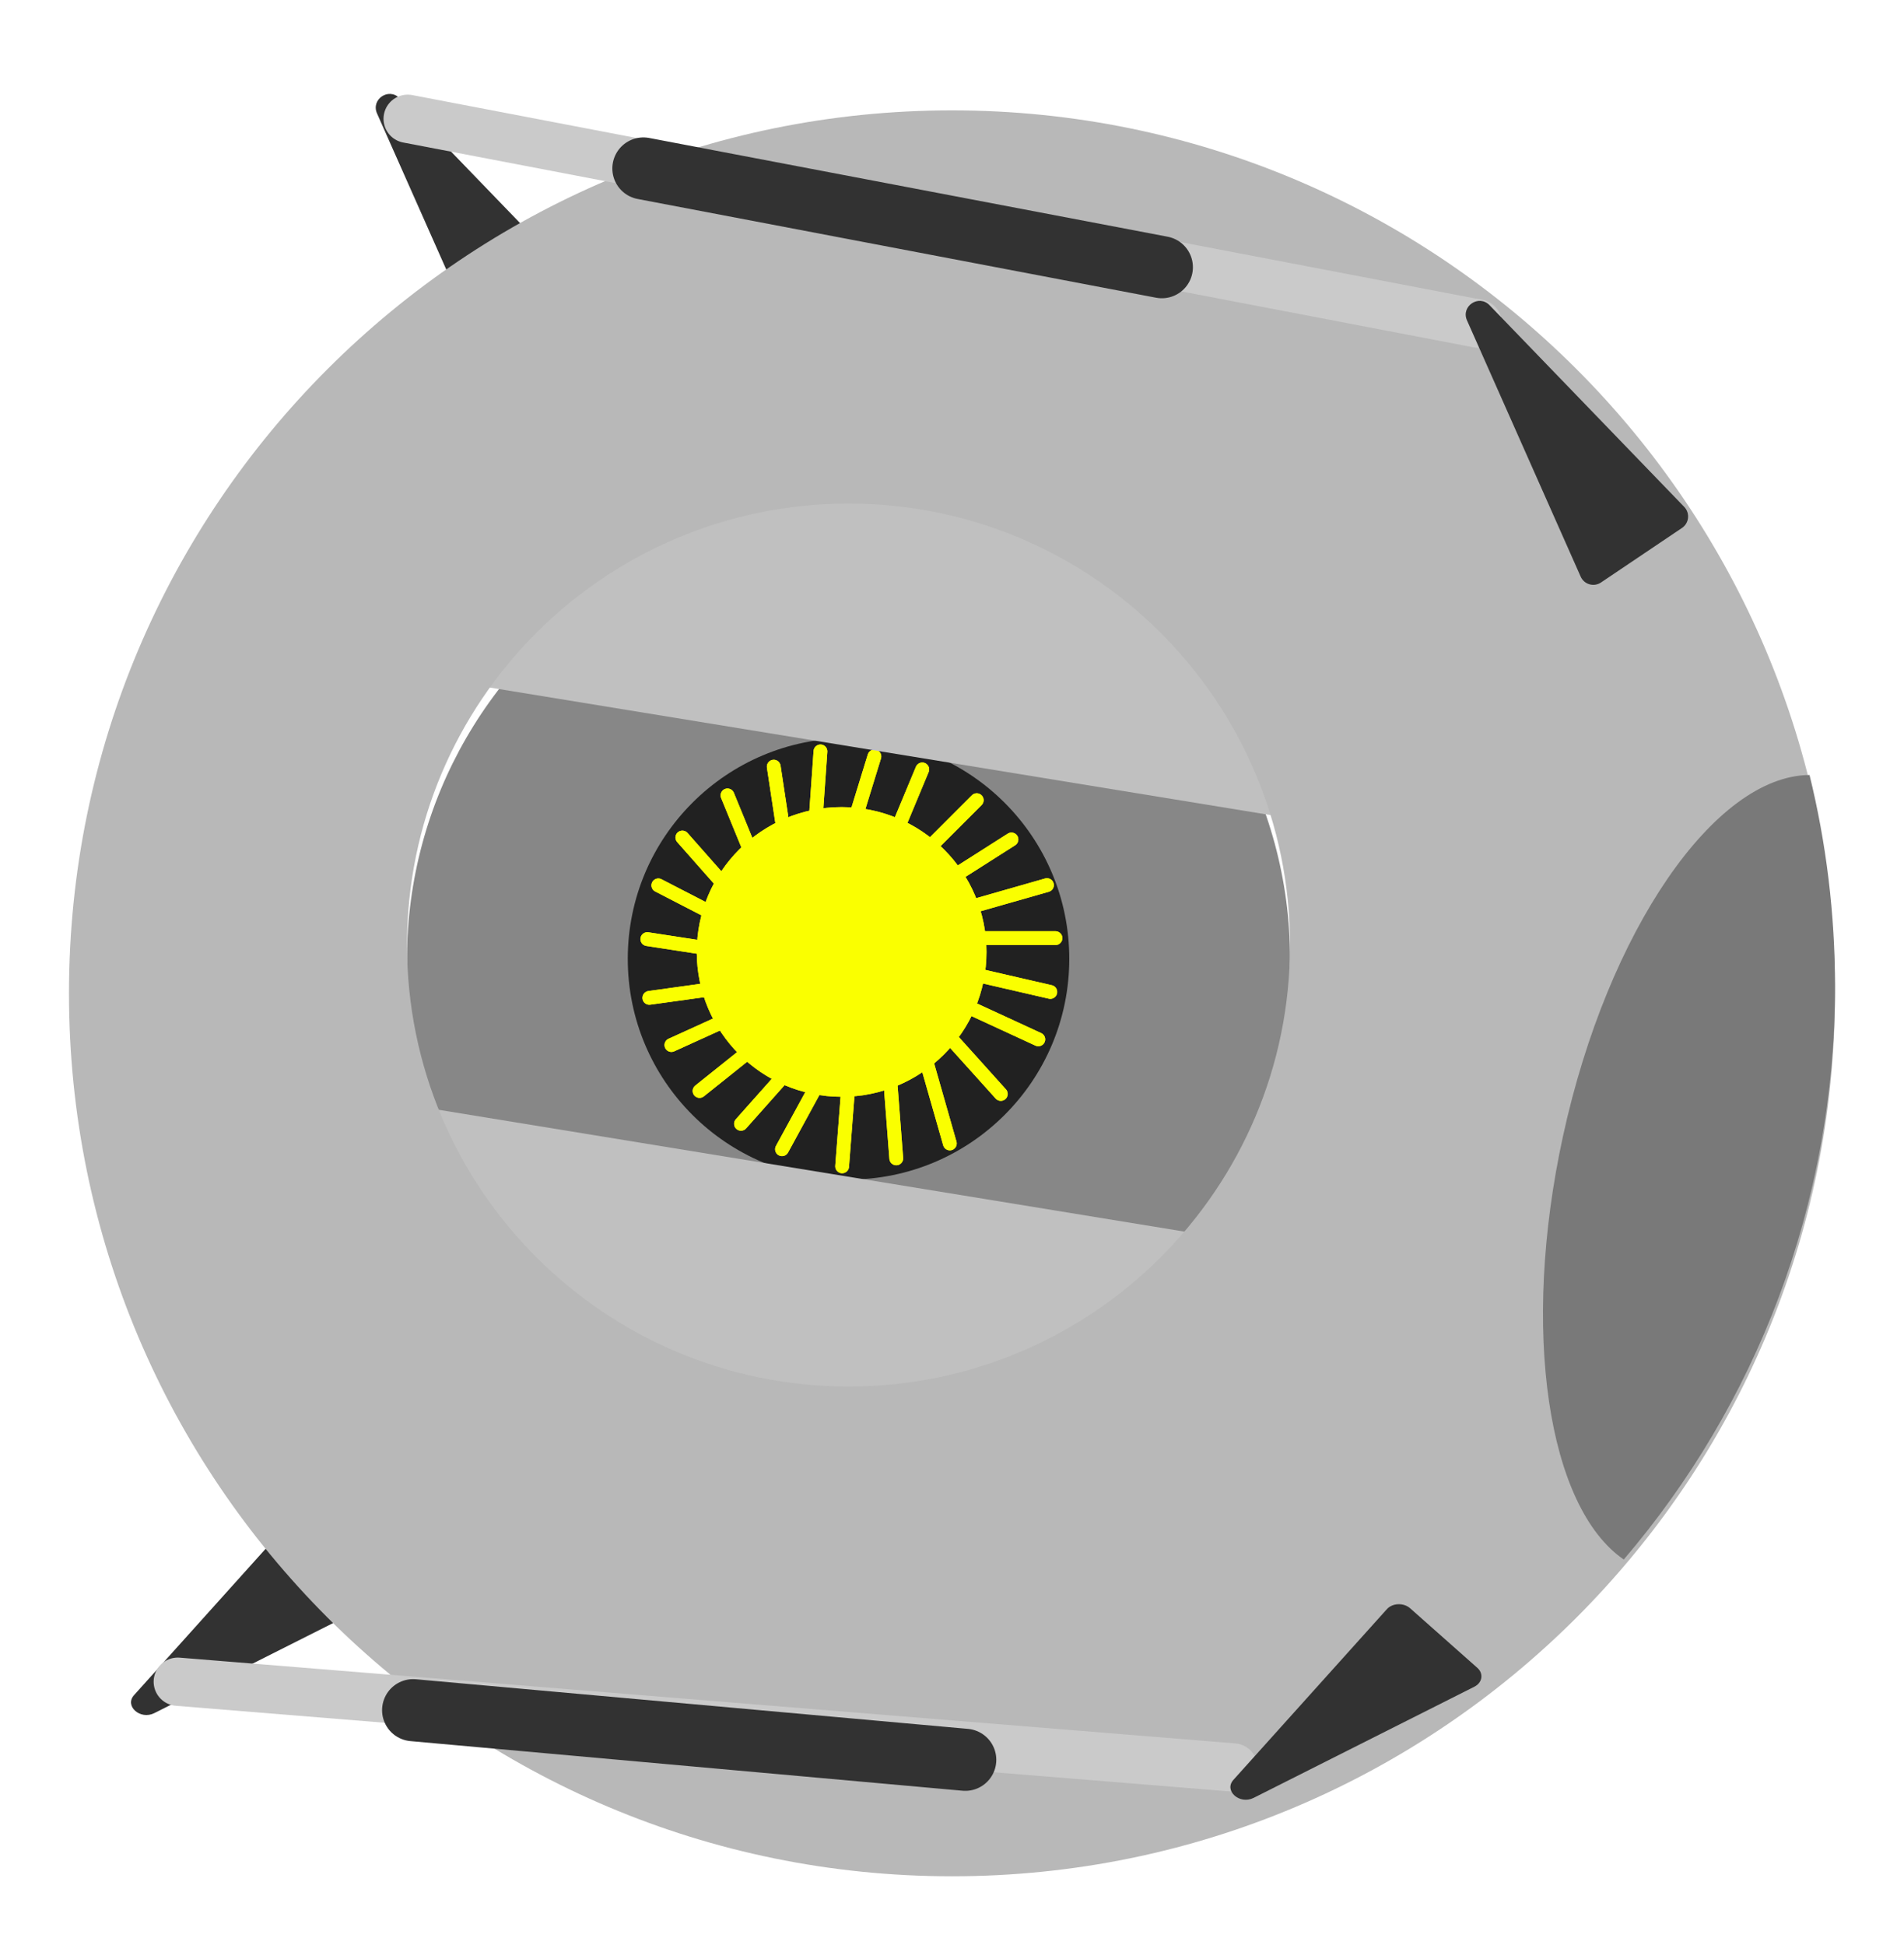 <svg width="276" height="282" viewBox="0 0 276 282" fill="none" xmlns="http://www.w3.org/2000/svg">
<circle cx="123" cy="139" r="64" fill="#878787"/>
<circle cx="123" cy="139" r="32" fill="#212121"/>
<g filter="url(#filter0_f_216_627)">
<circle cx="122" cy="138" r="21" fill="#FAFF00"/>
<circle cx="122" cy="138" r="20.5" stroke="#FAFF00"/>
</g>
<g filter="url(#filter1_f_216_627)">
<line x1="137.412" y1="150.074" x2="145.074" y2="158.588" stroke="#FAFF00" stroke-width="2" stroke-linecap="round"/>
<line x1="139.327" y1="145.511" x2="150.511" y2="150.673" stroke="#FAFF00" stroke-width="2" stroke-linecap="round"/>
<line x1="141.199" y1="141.25" x2="152.25" y2="143.801" stroke="#FAFF00" stroke-width="2" stroke-linecap="round"/>
<line x1="141" y1="136" x2="153" y2="136" stroke="#FAFF00" stroke-width="2" stroke-linecap="round"/>
<line x1="139.687" y1="131.764" x2="151.764" y2="128.313" stroke="#FAFF00" stroke-width="2" stroke-linecap="round"/>
<line x1="137.307" y1="127.619" x2="146.619" y2="121.693" stroke="#FAFF00" stroke-width="2" stroke-linecap="round"/>
<line x1="134" y1="123.586" x2="141.586" y2="116" stroke="#FAFF00" stroke-width="2" stroke-linecap="round"/>
<line x1="129.462" y1="121.692" x2="133.692" y2="111.538" stroke="#FAFF00" stroke-width="2" stroke-linecap="round"/>
<line x1="123.338" y1="120.75" x2="126.75" y2="109.662" stroke="#FAFF00" stroke-width="2" stroke-linecap="round"/>
<line x1="118.073" y1="121.127" x2="118.932" y2="108.927" stroke="#FAFF00" stroke-width="2" stroke-linecap="round"/>
<line x1="113.861" y1="122.356" x2="112.161" y2="111.139" stroke="#FAFF00" stroke-width="2" stroke-linecap="round"/>
<line x1="109.695" y1="125.649" x2="105.454" y2="115.305" stroke="#FAFF00" stroke-width="2" stroke-linecap="round"/>
<line x1="106.589" y1="130.107" x2="98.912" y2="121.411" stroke="#FAFF00" stroke-width="2" stroke-linecap="round"/>
<line x1="105.653" y1="133.625" x2="95.43" y2="128.347" stroke="#FAFF00" stroke-width="2" stroke-linecap="round"/>
<line x1="104.86" y1="137.836" x2="93.836" y2="136.14" stroke="#FAFF00" stroke-width="2" stroke-linecap="round"/>
<line x1="105.147" y1="143.128" x2="94.128" y2="144.658" stroke="#FAFF00" stroke-width="2" stroke-linecap="round"/>
<line x1="106.503" y1="147.324" x2="97.324" y2="151.497" stroke="#FAFF00" stroke-width="2" stroke-linecap="round"/>
<line x1="109.844" y1="151.406" x2="101.406" y2="158.156" stroke="#FAFF00" stroke-width="2" stroke-linecap="round"/>
<line x1="114.083" y1="155.412" x2="107.412" y2="162.917" stroke="#FAFF00" stroke-width="2" stroke-linecap="round"/>
<line x1="118.399" y1="157.357" x2="113.357" y2="166.601" stroke="#FAFF00" stroke-width="2" stroke-linecap="round"/>
<line x1="122.92" y1="158.074" x2="122.074" y2="169.08" stroke="#FAFF00" stroke-width="2" stroke-linecap="round"/>
<line x1="129.074" y1="156.92" x2="129.92" y2="167.926" stroke="#FAFF00" stroke-width="2" stroke-linecap="round"/>
<line x1="134.236" y1="153.687" x2="137.687" y2="165.764" stroke="#FAFF00" stroke-width="2" stroke-linecap="round"/>
</g>
<line x1="137.412" y1="150.074" x2="145.074" y2="158.588" stroke="#FAFF00" stroke-width="2" stroke-linecap="round"/>
<line x1="139.327" y1="145.511" x2="150.511" y2="150.673" stroke="#FAFF00" stroke-width="2" stroke-linecap="round"/>
<line x1="141.199" y1="141.25" x2="152.25" y2="143.801" stroke="#FAFF00" stroke-width="2" stroke-linecap="round"/>
<line x1="141" y1="136" x2="153" y2="136" stroke="#FAFF00" stroke-width="2" stroke-linecap="round"/>
<line x1="139.687" y1="131.764" x2="151.764" y2="128.313" stroke="#FAFF00" stroke-width="2" stroke-linecap="round"/>
<line x1="137.307" y1="127.619" x2="146.619" y2="121.693" stroke="#FAFF00" stroke-width="2" stroke-linecap="round"/>
<line x1="134" y1="123.586" x2="141.586" y2="116" stroke="#FAFF00" stroke-width="2" stroke-linecap="round"/>
<line x1="129.462" y1="121.692" x2="133.692" y2="111.538" stroke="#FAFF00" stroke-width="2" stroke-linecap="round"/>
<line x1="123.338" y1="120.75" x2="126.75" y2="109.662" stroke="#FAFF00" stroke-width="2" stroke-linecap="round"/>
<line x1="118.073" y1="121.127" x2="118.932" y2="108.927" stroke="#FAFF00" stroke-width="2" stroke-linecap="round"/>
<line x1="113.861" y1="122.356" x2="112.161" y2="111.139" stroke="#FAFF00" stroke-width="2" stroke-linecap="round"/>
<line x1="109.695" y1="125.649" x2="105.454" y2="115.305" stroke="#FAFF00" stroke-width="2" stroke-linecap="round"/>
<line x1="106.589" y1="130.107" x2="98.912" y2="121.411" stroke="#FAFF00" stroke-width="2" stroke-linecap="round"/>
<line x1="105.653" y1="133.625" x2="95.43" y2="128.347" stroke="#FAFF00" stroke-width="2" stroke-linecap="round"/>
<line x1="104.86" y1="137.836" x2="93.836" y2="136.14" stroke="#FAFF00" stroke-width="2" stroke-linecap="round"/>
<line x1="105.147" y1="143.128" x2="94.128" y2="144.658" stroke="#FAFF00" stroke-width="2" stroke-linecap="round"/>
<line x1="106.503" y1="147.324" x2="97.324" y2="151.497" stroke="#FAFF00" stroke-width="2" stroke-linecap="round"/>
<line x1="109.844" y1="151.406" x2="101.406" y2="158.156" stroke="#FAFF00" stroke-width="2" stroke-linecap="round"/>
<line x1="114.083" y1="155.412" x2="107.412" y2="162.917" stroke="#FAFF00" stroke-width="2" stroke-linecap="round"/>
<line x1="118.399" y1="157.357" x2="113.357" y2="166.601" stroke="#FAFF00" stroke-width="2" stroke-linecap="round"/>
<line x1="122.92" y1="158.074" x2="122.074" y2="169.08" stroke="#FAFF00" stroke-width="2" stroke-linecap="round"/>
<line x1="129.074" y1="156.92" x2="129.92" y2="167.926" stroke="#FAFF00" stroke-width="2" stroke-linecap="round"/>
<line x1="134.236" y1="153.687" x2="137.687" y2="165.764" stroke="#FAFF00" stroke-width="2" stroke-linecap="round"/>
<g filter="url(#filter2_d_216_627)">
<rect x="77.061" y="45" width="131" height="50" transform="rotate(9.278 77.061 45)" fill="#C0C0C0"/>
</g>
<g filter="url(#filter3_d_216_627)">
<rect x="52.061" y="154" width="131" height="50" transform="rotate(9.278 52.061 154)" fill="#C0C0C0"/>
</g>
<path d="M54.65 16.44C53.743 14.395 56.364 12.631 57.917 14.24L86.144 43.486C87.007 44.381 86.853 45.84 85.822 46.534L74.077 54.442C73.045 55.137 71.636 54.731 71.132 53.594L54.65 16.44Z" fill="#323232"/>
<path d="M19.43 245.741C18.011 247.319 20.33 249.374 22.369 248.347L54.362 232.233C55.524 231.648 55.73 230.333 54.79 229.5L45.048 220.864C44.108 220.031 42.488 220.092 41.68 220.991L19.43 245.741Z" fill="#323232"/>
<g filter="url(#filter4_d_216_627)">
<path fill-rule="evenodd" clip-rule="evenodd" d="M138 271C208.692 271 266 213.692 266 143C266 72.308 208.692 15 138 15C67.308 15 10 72.308 10 143C10 213.692 67.308 271 138 271ZM123 200C158.346 200 187 171.346 187 136C187 100.654 158.346 72 123 72C87.654 72 59 100.654 59 136C59 171.346 87.654 200 123 200Z" fill="#B8B8B8"/>
</g>
<line x1="25.772" y1="243.795" x2="178.795" y2="256.228" stroke="#CACACA" stroke-width="7" stroke-linecap="round"/>
<path d="M178.792 258.024C177.373 259.602 179.692 261.657 181.732 260.63L213.724 244.516C214.886 243.931 215.092 242.616 214.152 241.783L204.41 233.147C203.47 232.314 201.85 232.375 201.042 233.274L178.792 258.024Z" fill="#323232"/>
<line x1="59.885" y1="247.921" x2="139.921" y2="255.115" stroke="#323232" stroke-width="9" stroke-linecap="round"/>
<line x1="59.095" y1="17.22" x2="214.22" y2="46.905" stroke="#CACACA" stroke-width="7" stroke-linecap="round"/>
<path d="M212.65 46.44C211.743 44.395 214.364 42.631 215.917 44.24L244.144 73.486C245.007 74.381 244.853 75.84 243.822 76.534L232.077 84.442C231.045 85.137 229.636 84.731 229.132 83.594L212.65 46.44Z" fill="#323232"/>
<line x1="93.263" y1="24.422" x2="168.421" y2="38.737" stroke="#323232" stroke-width="9" stroke-linecap="round"/>
<path fill-rule="evenodd" clip-rule="evenodd" d="M266 143C266 174.707 254.471 203.721 235.377 226.08C224.403 218.548 220.403 193.012 226.569 164.704C233.082 134.802 248.624 112.431 262.307 112.351C264.72 122.171 266 132.436 266 143Z" fill="#797979"/>
<defs>
<filter id="filter0_f_216_627" x="60" y="76" width="124" height="124" filterUnits="userSpaceOnUse" color-interpolation-filters="sRGB">
<feFlood flood-opacity="0" result="BackgroundImageFix"/>
<feBlend mode="normal" in="SourceGraphic" in2="BackgroundImageFix" result="shape"/>
<feGaussianBlur stdDeviation="20.5" result="effect1_foregroundBlur_216_627"/>
</filter>
<filter id="filter1_f_216_627" x="88.836" y="103.927" width="69.164" height="70.153" filterUnits="userSpaceOnUse" color-interpolation-filters="sRGB">
<feFlood flood-opacity="0" result="BackgroundImageFix"/>
<feBlend mode="normal" in="SourceGraphic" in2="BackgroundImageFix" result="shape"/>
<feGaussianBlur stdDeviation="2" result="effect1_foregroundBlur_216_627"/>
</filter>
<filter id="filter2_d_216_627" x="64" y="45" width="147.348" height="80.467" filterUnits="userSpaceOnUse" color-interpolation-filters="sRGB">
<feFlood flood-opacity="0" result="BackgroundImageFix"/>
<feColorMatrix in="SourceAlpha" type="matrix" values="0 0 0 0 0 0 0 0 0 0 0 0 0 0 0 0 0 0 127 0" result="hardAlpha"/>
<feOffset dy="5"/>
<feGaussianBlur stdDeviation="2.5"/>
<feComposite in2="hardAlpha" operator="out"/>
<feColorMatrix type="matrix" values="0 0 0 0 0 0 0 0 0 0 0 0 0 0 0 0 0 0 0.25 0"/>
<feBlend mode="normal" in2="BackgroundImageFix" result="effect1_dropShadow_216_627"/>
<feBlend mode="normal" in="SourceGraphic" in2="effect1_dropShadow_216_627" result="shape"/>
</filter>
<filter id="filter3_d_216_627" x="39" y="154" width="147.348" height="80.467" filterUnits="userSpaceOnUse" color-interpolation-filters="sRGB">
<feFlood flood-opacity="0" result="BackgroundImageFix"/>
<feColorMatrix in="SourceAlpha" type="matrix" values="0 0 0 0 0 0 0 0 0 0 0 0 0 0 0 0 0 0 127 0" result="hardAlpha"/>
<feOffset dy="5"/>
<feGaussianBlur stdDeviation="2.5"/>
<feComposite in2="hardAlpha" operator="out"/>
<feColorMatrix type="matrix" values="0 0 0 0 0 0 0 0 0 0 0 0 0 0 0 0 0 0 0.25 0"/>
<feBlend mode="normal" in2="BackgroundImageFix" result="effect1_dropShadow_216_627"/>
<feBlend mode="normal" in="SourceGraphic" in2="effect1_dropShadow_216_627" result="shape"/>
</filter>
<filter id="filter4_d_216_627" x="0" y="6" width="276" height="276" filterUnits="userSpaceOnUse" color-interpolation-filters="sRGB">
<feFlood flood-opacity="0" result="BackgroundImageFix"/>
<feColorMatrix in="SourceAlpha" type="matrix" values="0 0 0 0 0 0 0 0 0 0 0 0 0 0 0 0 0 0 127 0" result="hardAlpha"/>
<feOffset dy="1"/>
<feGaussianBlur stdDeviation="5"/>
<feComposite in2="hardAlpha" operator="out"/>
<feColorMatrix type="matrix" values="0 0 0 0 0 0 0 0 0 0 0 0 0 0 0 0 0 0 0.25 0"/>
<feBlend mode="normal" in2="BackgroundImageFix" result="effect1_dropShadow_216_627"/>
<feBlend mode="normal" in="SourceGraphic" in2="effect1_dropShadow_216_627" result="shape"/>
</filter>
</defs>
</svg>
